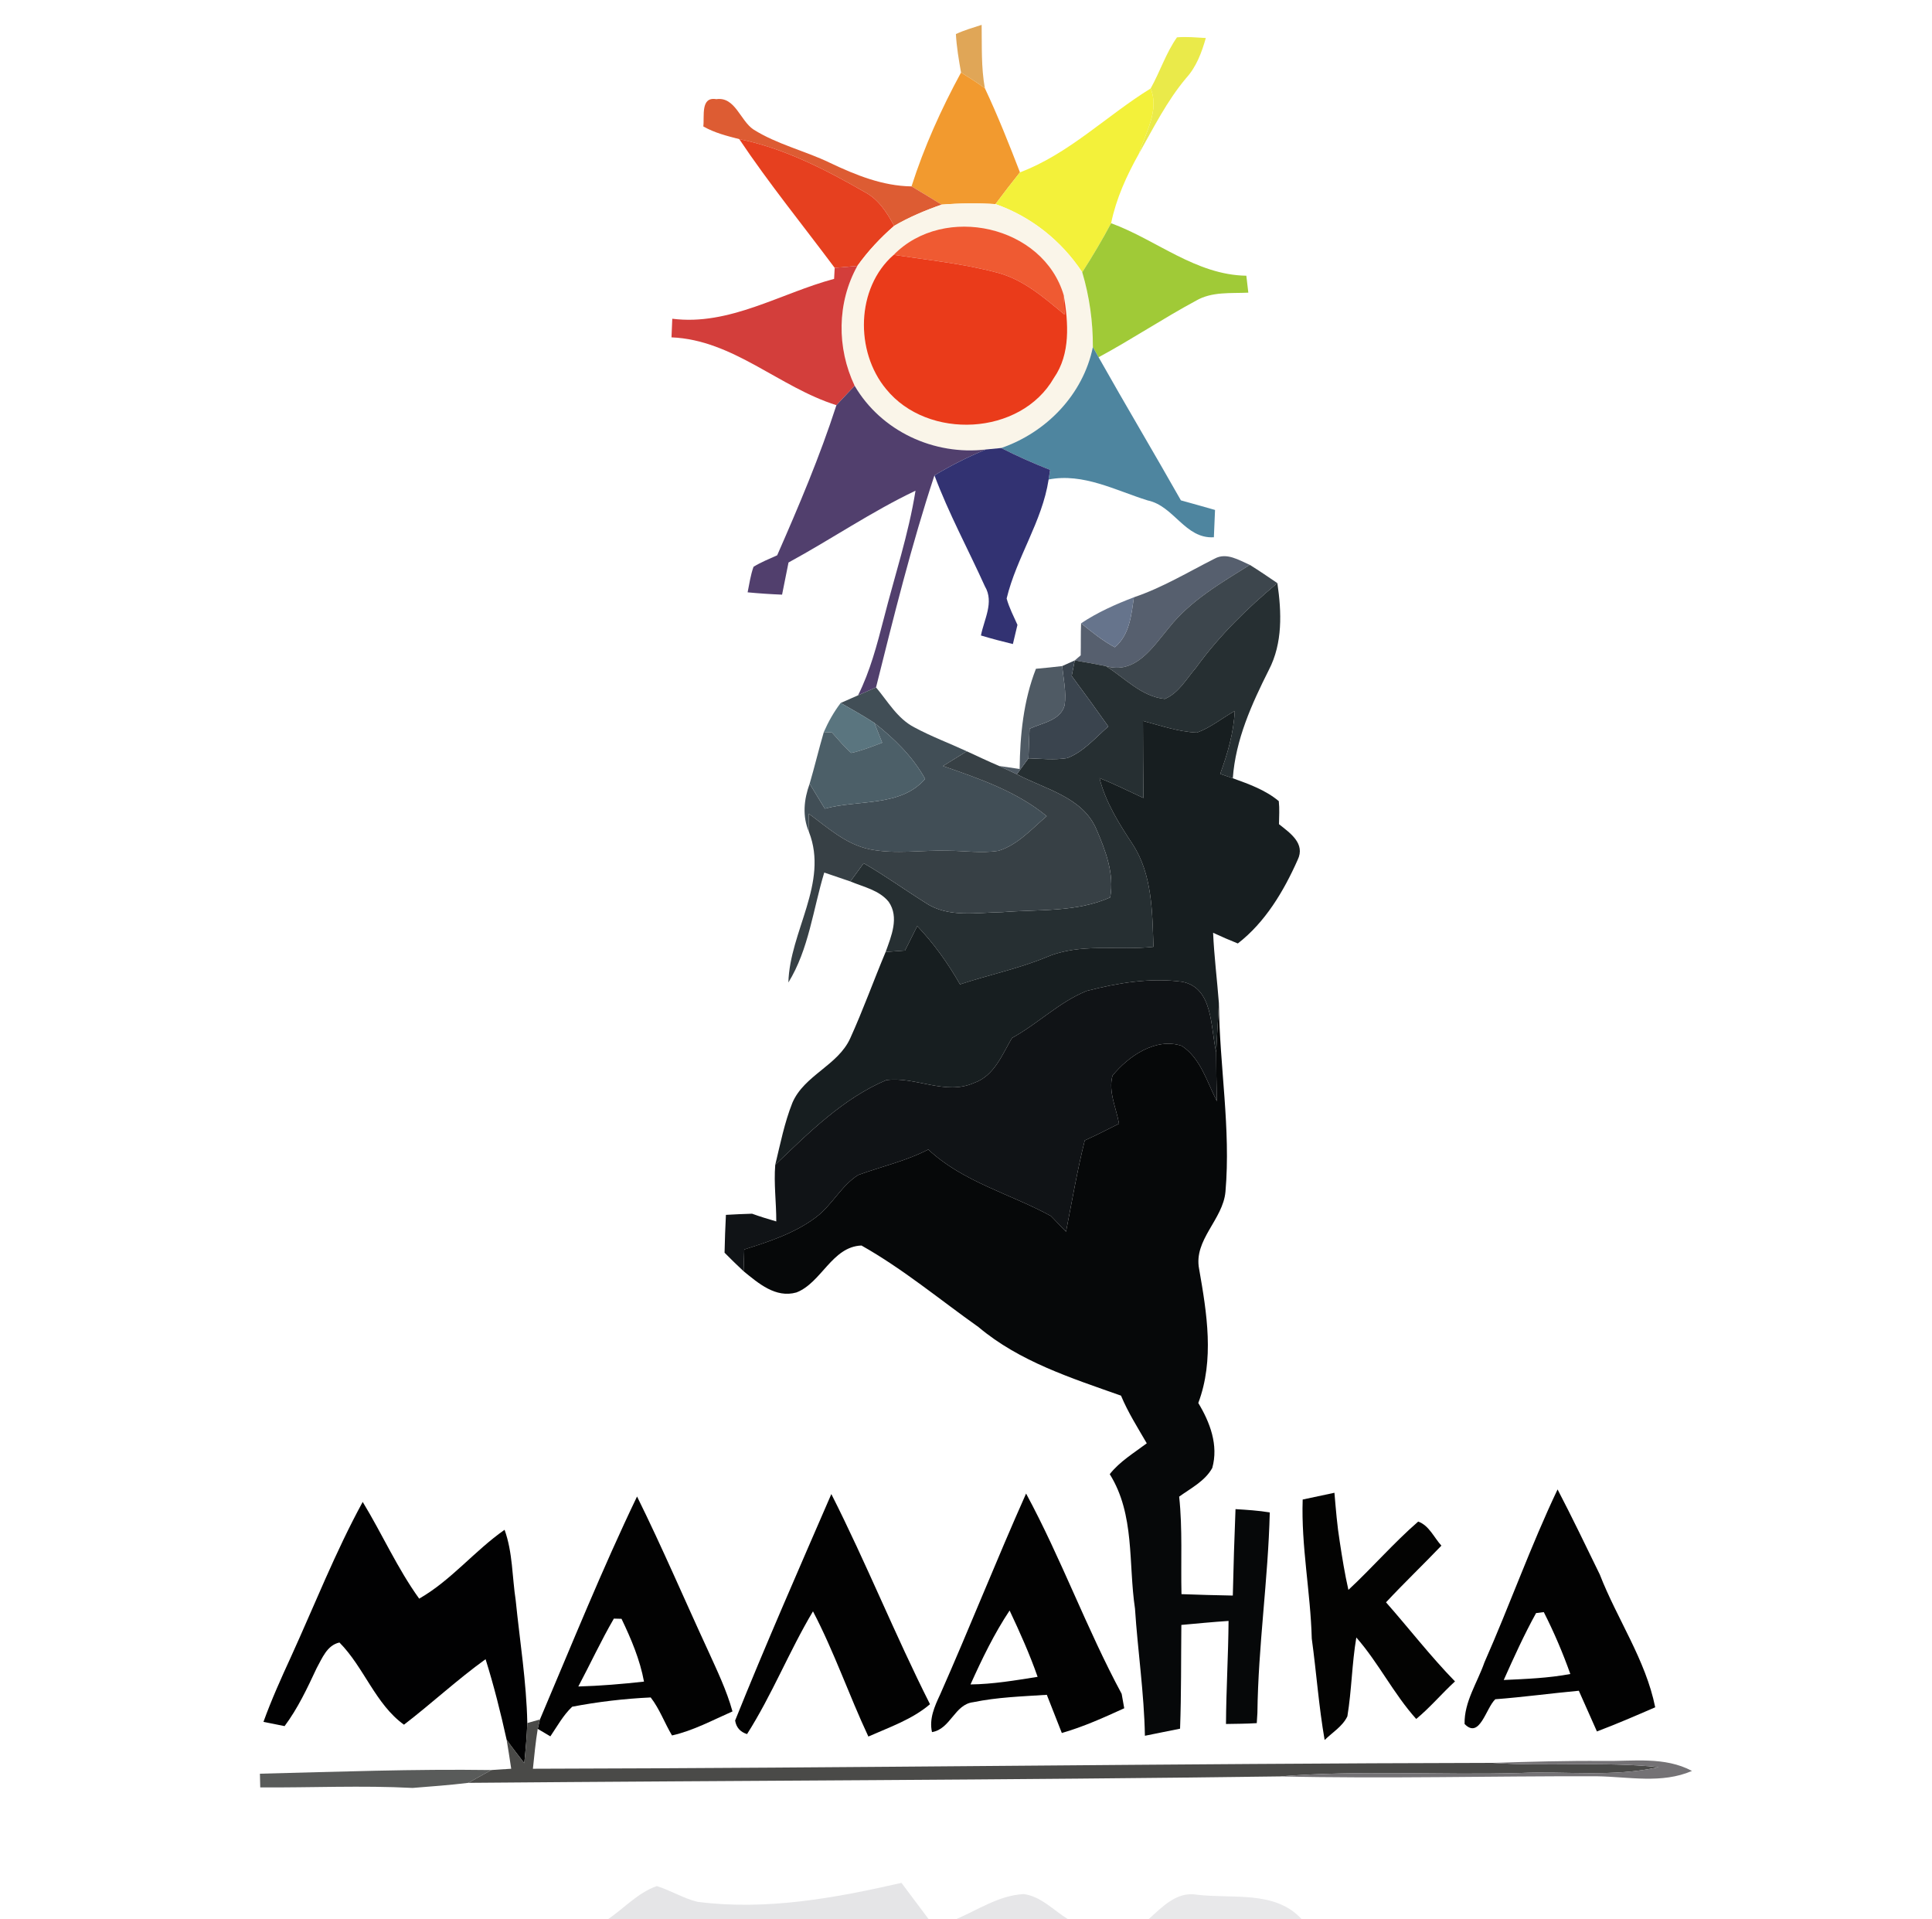 <?xml version="1.0" encoding="UTF-8" ?>
<!DOCTYPE svg PUBLIC "-//W3C//DTD SVG 1.1//EN" "http://www.w3.org/Graphics/SVG/1.1/DTD/svg11.dtd">
<svg width="300pt" height="298pt" viewBox="0 0 300 298" version="1.1" xmlns="http://www.w3.org/2000/svg">
<g id="#eef1f2ff">
</g>
<g id="#f2f4f6ff">
</g>
<g id="#e0a657ff">
<path fill="#e0a657" opacity="1.00" d=" M 148.43 5.29 C 149.71 4.69 151.08 4.30 152.43 3.86 C 152.48 7.14 152.34 10.45 152.93 13.70 C 151.73 12.83 150.48 12.03 149.23 11.26 C 148.88 9.28 148.54 7.29 148.43 5.29 Z" />
</g>
<g id="#eaea4aff">
<path fill="#eaea4a" opacity="1.00" d=" M 182.76 5.80 C 184.25 5.67 185.75 5.82 187.24 5.90 C 186.60 8.15 185.77 10.39 184.17 12.14 C 181.18 15.70 179.11 19.87 176.84 23.88 C 177.84 20.66 180.08 17.16 178.67 13.74 C 180.13 11.14 181.04 8.24 182.76 5.80 Z" />
</g>
<g id="#f29a2fff">
<path fill="#f29a2f" opacity="1.00" d=" M 149.23 11.26 C 150.48 12.03 151.73 12.83 152.93 13.70 C 154.94 17.97 156.68 22.36 158.38 26.76 C 157.08 28.38 155.82 30.03 154.58 31.69 C 151.79 31.52 149.00 31.55 146.22 31.77 C 144.67 30.81 143.11 29.87 141.54 28.94 C 143.50 22.80 146.16 16.91 149.23 11.26 Z" />
</g>
<g id="#f3f13aff">
<path fill="#f3f13a" opacity="1.00" d=" M 178.67 13.74 C 180.08 17.16 177.84 20.66 176.84 23.88 C 174.94 27.27 173.32 30.83 172.53 34.66 C 171.15 37.26 169.64 39.79 168.05 42.27 C 164.83 37.39 160.10 33.62 154.58 31.69 C 155.82 30.03 157.08 28.38 158.38 26.76 C 166.01 23.88 171.82 17.96 178.67 13.74 Z" />
</g>
<g id="#dd5c33ff">
<path fill="#dd5c33" opacity="1.00" d=" M 109.21 19.63 C 109.41 18.06 108.74 14.96 111.23 15.40 C 114.15 14.97 114.94 18.73 116.99 20.10 C 120.66 22.42 124.98 23.40 128.87 25.28 C 132.87 27.18 137.05 28.88 141.54 28.94 C 143.11 29.87 144.67 30.81 146.22 31.77 C 143.67 32.66 141.17 33.71 138.84 35.07 C 137.74 33.02 136.43 30.96 134.31 29.84 C 128.18 26.32 121.77 23.02 114.79 21.60 C 112.88 21.11 110.93 20.62 109.21 19.63 Z" />
</g>
<g id="#e6401fff">
<path fill="#e6401f" opacity="1.00" d=" M 114.79 21.60 C 121.77 23.02 128.18 26.32 134.31 29.84 C 136.43 30.96 137.74 33.02 138.84 35.07 C 136.71 36.92 134.77 38.99 133.13 41.29 C 131.96 41.39 130.78 41.49 129.61 41.59 C 124.65 34.94 119.41 28.50 114.79 21.60 Z" />
</g>
<g id="#faf5e9ff">
<path fill="#faf5e9" opacity="1.00" d=" M 138.84 35.07 C 141.17 33.71 143.67 32.66 146.22 31.77 C 149.00 31.55 151.79 31.52 154.58 31.69 C 160.10 33.62 164.83 37.39 168.05 42.27 C 169.17 46.04 169.72 49.96 169.70 53.89 C 168.19 61.26 162.49 67.14 155.47 69.56 C 154.87 69.62 153.68 69.73 153.09 69.79 C 145.03 70.74 136.83 66.95 132.71 59.90 C 129.92 54.01 129.95 47.02 133.13 41.29 C 134.77 38.99 136.71 36.92 138.84 35.07 M 138.77 39.57 C 132.90 44.70 132.74 54.59 137.61 60.43 C 144.05 68.36 158.47 67.71 163.65 58.68 C 166.26 54.94 165.89 50.14 165.19 45.88 C 162.02 35.00 146.59 31.59 138.77 39.57 Z" />
</g>
<g id="#a0ca37ff">
<path fill="#a0ca37" opacity="1.00" d=" M 168.05 42.27 C 169.64 39.79 171.15 37.26 172.53 34.66 C 179.60 37.25 185.68 42.69 193.53 42.81 C 193.63 43.69 193.74 44.56 193.84 45.44 C 191.11 45.57 188.19 45.25 185.73 46.68 C 180.59 49.45 175.73 52.70 170.59 55.47 C 170.37 55.07 169.92 54.29 169.70 53.89 C 169.72 49.96 169.17 46.04 168.05 42.27 Z" />
</g>
<g id="#ef5a32ff">
<path fill="#ef5a32" opacity="1.00" d=" M 138.77 39.57 C 146.59 31.59 162.02 35.00 165.19 45.88 C 165.21 46.62 165.27 48.10 165.29 48.84 C 162.14 46.23 158.93 43.40 154.86 42.34 C 149.60 40.93 144.15 40.39 138.77 39.57 Z" />
</g>
<g id="#ea3b1aff">
<path fill="#ea3b1a" opacity="1.00" d=" M 137.61 60.43 C 132.74 54.59 132.90 44.70 138.77 39.57 C 144.15 40.39 149.60 40.93 154.86 42.34 C 158.93 43.40 162.14 46.23 165.29 48.84 C 165.27 48.10 165.21 46.62 165.19 45.88 C 165.89 50.14 166.26 54.94 163.65 58.68 C 158.47 67.71 144.05 68.36 137.61 60.43 Z" />
</g>
<g id="#d33e3bff">
<path fill="#d33e3b" opacity="1.00" d=" M 129.61 41.59 C 130.78 41.49 131.96 41.39 133.13 41.29 C 129.95 47.02 129.92 54.01 132.71 59.90 C 131.76 60.90 130.82 61.90 129.88 62.91 C 121.01 60.14 113.87 52.78 104.27 52.38 C 104.31 51.42 104.35 50.45 104.39 49.49 C 113.28 50.62 121.20 45.52 129.52 43.30 C 129.54 42.87 129.58 42.02 129.61 41.59 Z" />
</g>
<g id="#4e859fff">
<path fill="#4e859f" opacity="1.00" d=" M 169.70 53.89 C 169.92 54.29 170.37 55.07 170.59 55.47 C 174.78 62.91 179.16 70.25 183.37 77.69 C 185.13 78.18 186.90 78.67 188.67 79.18 C 188.61 80.59 188.55 82.01 188.49 83.42 C 184.00 83.69 182.32 78.56 178.21 77.70 C 173.22 76.15 168.21 73.40 162.83 74.45 C 162.89 74.08 163.00 73.34 163.06 72.96 C 160.48 71.94 157.94 70.83 155.47 69.56 C 162.49 67.14 168.19 61.26 169.70 53.89 Z" />
</g>
<g id="#e5e5e5ff">
</g>
<g id="#513f6dff">
<path fill="#513f6d" opacity="1.00" d=" M 129.88 62.91 C 130.82 61.90 131.76 60.90 132.71 59.90 C 136.83 66.95 145.03 70.74 153.09 69.79 C 150.33 70.93 147.66 72.27 145.10 73.81 C 141.53 84.61 138.79 95.70 136.03 106.73 C 135.10 107.14 134.17 107.55 133.24 107.96 C 135.12 104.20 136.18 100.12 137.23 96.07 C 138.91 89.46 141.08 82.95 142.16 76.19 C 135.33 79.44 129.08 83.73 122.44 87.34 C 122.11 89.00 121.77 90.67 121.44 92.33 C 119.65 92.26 117.87 92.14 116.09 91.97 C 116.36 90.64 116.55 89.28 117.01 88.00 C 118.17 87.29 119.44 86.78 120.68 86.22 C 124.04 78.57 127.31 70.86 129.88 62.91 Z" />
</g>
<g id="#e7e7e7ff">
</g>
<g id="#323272ff">
<path fill="#323272" opacity="1.00" d=" M 153.09 69.79 C 153.68 69.73 154.87 69.62 155.47 69.56 C 157.94 70.83 160.48 71.94 163.06 72.96 C 163.00 73.34 162.89 74.08 162.83 74.45 C 161.83 80.99 157.84 86.56 156.31 92.93 C 156.70 94.36 157.39 95.67 157.99 97.02 C 157.82 97.76 157.46 99.25 157.28 100.00 C 155.61 99.60 153.95 99.16 152.32 98.67 C 152.80 96.18 154.40 93.50 152.94 91.05 C 150.34 85.30 147.32 79.73 145.10 73.81 C 147.66 72.27 150.33 70.93 153.09 69.79 Z" />
</g>
<g id="#565f6eff">
<path fill="#565f6e" opacity="1.00" d=" M 188.63 86.73 C 190.46 85.73 192.40 86.98 194.07 87.71 C 189.58 90.52 184.85 93.25 181.51 97.47 C 178.99 100.48 176.33 104.78 171.71 103.42 C 170.11 103.10 168.50 102.81 166.89 102.54 C 167.12 102.34 167.58 101.95 167.81 101.75 C 167.85 100.09 167.80 98.43 167.87 96.78 C 169.54 98.12 171.21 99.49 173.11 100.50 C 175.40 98.58 175.68 95.49 176.07 92.74 C 180.49 91.25 184.49 88.82 188.63 86.73 Z" />
</g>
<g id="#3d464dff">
<path fill="#3d464d" opacity="1.00" d=" M 181.51 97.47 C 184.85 93.25 189.58 90.52 194.07 87.71 C 195.53 88.61 196.93 89.58 198.35 90.54 C 193.67 94.43 189.30 98.73 185.72 103.67 C 184.24 105.38 183.03 107.62 180.87 108.52 C 177.25 108.17 174.65 105.25 171.71 103.42 C 176.33 104.78 178.99 100.48 181.51 97.47 Z" />
</g>
<g id="#262f32ff">
<path fill="#262f32" opacity="1.00" d=" M 185.72 103.67 C 189.30 98.73 193.67 94.43 198.35 90.54 C 199.01 95.04 199.19 99.85 197.03 104.01 C 194.37 109.31 191.86 114.83 191.43 120.84 C 190.78 120.61 190.12 120.38 189.47 120.16 C 190.62 117.01 191.57 113.76 191.73 110.39 C 189.77 111.50 187.99 112.97 185.86 113.75 C 182.99 113.63 180.24 112.66 177.48 111.94 C 177.49 115.93 177.51 119.92 177.55 123.90 C 175.28 122.85 173.05 121.73 170.73 120.81 C 171.68 124.59 173.76 127.87 175.88 131.09 C 178.94 135.79 178.92 141.61 179.11 147.01 C 173.59 147.63 167.76 146.36 162.51 148.61 C 158.16 150.41 153.53 151.36 149.07 152.84 C 147.21 149.58 145.02 146.51 142.43 143.79 C 141.80 145.05 141.16 146.32 140.53 147.59 C 139.78 147.64 138.27 147.75 137.52 147.81 C 138.40 145.37 139.66 142.43 138.00 140.03 C 136.54 138.21 134.09 137.72 132.04 136.86 C 132.73 135.92 133.41 134.97 134.11 134.03 C 137.42 135.94 140.53 138.18 143.77 140.21 C 147.27 142.54 151.67 141.68 155.61 141.63 C 161.22 141.18 167.14 141.68 172.39 139.34 C 173.06 135.68 171.66 132.02 170.23 128.72 C 168.08 123.73 162.25 122.54 157.89 120.21 C 158.49 119.38 159.09 118.56 159.70 117.74 C 161.70 117.81 163.72 118.03 165.71 117.71 C 168.27 116.73 170.08 114.55 172.10 112.80 C 170.23 110.16 168.33 107.54 166.41 104.95 C 166.53 104.35 166.77 103.14 166.89 102.54 C 168.50 102.81 170.11 103.10 171.71 103.42 C 174.65 105.25 177.25 108.17 180.87 108.52 C 183.03 107.62 184.24 105.38 185.72 103.67 Z" />
</g>
<g id="#66748cff">
<path fill="#66748c" opacity="1.00" d=" M 167.87 96.78 C 170.41 95.08 173.22 93.83 176.07 92.74 C 175.68 95.49 175.40 98.58 173.11 100.50 C 171.21 99.49 169.54 98.12 167.87 96.78 Z" />
</g>
<g id="#3a444eff">
<path fill="#3a444e" opacity="1.00" d=" M 164.93 103.42 C 165.42 103.20 166.40 102.76 166.89 102.54 C 166.77 103.14 166.53 104.35 166.41 104.95 C 168.33 107.54 170.23 110.16 172.10 112.80 C 170.08 114.55 168.27 116.73 165.71 117.71 C 163.72 118.03 161.70 117.81 159.70 117.74 C 159.75 116.21 159.80 114.68 159.87 113.15 C 161.81 112.24 164.67 111.90 165.32 109.49 C 165.60 107.46 165.14 105.43 164.93 103.42 Z" />
</g>
<g id="#4f5a64ff">
<path fill="#4f5a64" opacity="1.00" d=" M 160.86 103.84 C 162.22 103.72 163.57 103.58 164.93 103.42 C 165.14 105.43 165.60 107.46 165.32 109.49 C 164.67 111.90 161.81 112.24 159.87 113.15 C 159.80 114.68 159.75 116.21 159.70 117.74 C 159.09 118.56 158.49 119.38 157.89 120.21 C 156.97 119.78 156.06 119.35 155.14 118.93 C 155.94 119.05 157.53 119.29 158.33 119.40 C 158.39 114.12 158.92 108.80 160.86 103.84 Z" />
</g>
<g id="#414e56ff">
<path fill="#414e56" opacity="1.00" d=" M 133.24 107.96 C 134.17 107.55 135.10 107.14 136.03 106.73 C 137.87 108.92 139.36 111.59 141.99 112.94 C 144.62 114.36 147.42 115.40 150.12 116.65 C 148.89 117.41 147.66 118.17 146.43 118.94 C 152.07 120.90 157.84 122.87 162.53 126.72 C 160.21 128.70 158.05 131.17 155.05 132.10 C 152.45 132.52 149.82 132.10 147.21 132.09 C 143.18 131.97 139.11 132.67 135.11 131.88 C 131.40 131.14 128.53 128.51 125.58 126.33 C 125.59 127.05 125.61 128.48 125.62 129.19 C 124.56 126.74 124.83 124.14 125.72 121.69 C 126.51 122.98 127.30 124.27 128.08 125.56 C 133.22 124.13 139.87 125.34 143.65 120.94 C 141.74 117.48 138.85 114.67 135.77 112.25 C 134.07 111.14 132.30 110.15 130.54 109.15 C 131.22 108.85 132.56 108.26 133.24 107.96 Z" />
</g>
<g id="#5a757fff">
<path fill="#5a757f" opacity="1.00" d=" M 127.92 113.67 C 128.62 112.07 129.48 110.54 130.54 109.15 C 132.30 110.15 134.07 111.14 135.77 112.25 C 136.17 113.27 136.58 114.30 136.99 115.32 C 135.41 115.91 133.83 116.55 132.18 116.91 C 131.08 115.94 130.15 114.82 129.18 113.73 C 128.87 113.72 128.23 113.69 127.92 113.67 Z" />
</g>
<g id="#171e20ff">
<path fill="#171e20" opacity="1.00" d=" M 185.86 113.75 C 187.99 112.97 189.77 111.50 191.73 110.39 C 191.57 113.76 190.62 117.01 189.47 120.16 C 190.12 120.38 190.78 120.61 191.43 120.84 C 193.92 121.74 196.51 122.66 198.57 124.39 C 198.70 125.57 198.62 126.77 198.60 127.97 C 200.31 129.33 202.74 130.97 201.50 133.51 C 199.35 138.35 196.46 143.21 192.21 146.49 C 190.91 145.97 189.63 145.42 188.37 144.83 C 188.53 148.48 188.99 152.11 189.27 155.76 C 189.17 158.29 188.95 160.82 188.85 163.36 C 187.95 159.59 188.44 153.38 183.57 152.44 C 178.61 151.77 173.54 152.62 168.74 153.86 C 164.47 155.58 161.16 158.97 157.14 161.16 C 155.61 163.77 154.37 167.06 151.25 168.14 C 146.80 170.14 142.14 167.09 137.61 167.71 C 130.88 170.57 125.59 175.87 120.38 180.86 C 121.16 177.62 121.81 174.33 123.04 171.23 C 124.88 166.94 130.10 165.45 132.02 161.22 C 134.02 156.82 135.65 152.26 137.52 147.81 C 138.27 147.75 139.78 147.64 140.53 147.59 C 141.16 146.32 141.80 145.05 142.43 143.79 C 145.02 146.51 147.21 149.58 149.07 152.84 C 153.53 151.36 158.16 150.41 162.51 148.61 C 167.76 146.36 173.59 147.63 179.11 147.01 C 178.92 141.61 178.94 135.79 175.88 131.09 C 173.76 127.87 171.68 124.59 170.73 120.81 C 173.05 121.73 175.28 122.85 177.55 123.90 C 177.51 119.92 177.49 115.93 177.48 111.94 C 180.24 112.66 182.99 113.63 185.86 113.75 Z" />
</g>
<g id="#4c5f68ff">
<path fill="#4c5f68" opacity="1.00" d=" M 135.77 112.25 C 138.85 114.67 141.74 117.48 143.65 120.94 C 139.87 125.34 133.22 124.13 128.08 125.56 C 127.30 124.27 126.51 122.98 125.72 121.69 C 126.50 119.03 127.14 116.33 127.92 113.67 C 128.23 113.69 128.87 113.72 129.18 113.73 C 130.15 114.82 131.08 115.94 132.18 116.91 C 133.83 116.55 135.41 115.91 136.99 115.32 C 136.58 114.30 136.17 113.27 135.77 112.25 Z" />
</g>
<g id="#374045ff">
<path fill="#374045" opacity="1.00" d=" M 146.43 118.94 C 147.66 118.17 148.89 117.41 150.12 116.65 C 151.79 117.42 153.45 118.21 155.14 118.93 C 156.06 119.35 156.97 119.78 157.89 120.21 C 162.25 122.54 168.08 123.73 170.23 128.72 C 171.66 132.02 173.06 135.68 172.39 139.34 C 167.14 141.68 161.22 141.18 155.61 141.63 C 151.67 141.68 147.27 142.54 143.77 140.21 C 140.53 138.18 137.42 135.94 134.11 134.03 C 133.41 134.97 132.73 135.92 132.04 136.86 C 130.69 136.39 129.34 135.93 127.99 135.48 C 126.25 141.20 125.60 147.38 122.42 152.55 C 122.62 144.63 128.70 137.10 125.62 129.19 C 125.61 128.48 125.59 127.05 125.58 126.33 C 128.53 128.51 131.40 131.14 135.11 131.88 C 139.11 132.67 143.18 131.97 147.21 132.09 C 149.82 132.10 152.45 132.52 155.05 132.10 C 158.05 131.17 160.21 128.70 162.53 126.72 C 157.84 122.87 152.07 120.90 146.43 118.94 Z" />
</g>
<g id="#101316ff">
<path fill="#101316" opacity="1.00" d=" M 168.74 153.86 C 173.54 152.62 178.61 151.77 183.57 152.44 C 188.44 153.38 187.95 159.59 188.85 163.36 C 188.86 165.90 188.89 168.44 188.96 170.99 C 187.42 168.00 186.44 164.32 183.50 162.39 C 179.46 161.05 175.21 163.99 172.75 167.01 C 172.06 169.48 173.34 172.04 173.76 174.47 C 172.00 175.36 170.24 176.26 168.44 177.07 C 167.27 181.75 166.46 186.51 165.53 191.24 C 164.75 190.43 163.97 189.62 163.19 188.81 C 156.85 185.34 149.53 183.53 144.14 178.48 C 140.69 180.28 136.88 181.11 133.26 182.44 C 130.61 184.11 129.19 187.15 126.68 189.02 C 123.40 191.48 119.44 192.78 115.57 194.00 C 115.53 195.13 115.50 196.25 115.46 197.38 C 114.45 196.45 113.48 195.48 112.51 194.51 C 112.55 192.55 112.62 190.58 112.72 188.63 C 114.07 188.55 115.42 188.49 116.78 188.45 C 118.01 188.90 119.28 189.28 120.54 189.65 C 120.55 186.71 120.14 183.79 120.38 180.86 C 125.59 175.87 130.88 170.57 137.61 167.71 C 142.14 167.09 146.80 170.14 151.25 168.14 C 154.37 167.06 155.61 163.77 157.14 161.16 C 161.16 158.97 164.47 155.58 168.74 153.86 Z" />
</g>
<g id="#edeef0ff">
</g>
<g id="#060809ff">
<path fill="#060809" opacity="1.00" d=" M 189.27 155.76 C 189.37 165.53 191.14 175.26 190.29 185.03 C 189.90 189.39 185.31 192.50 186.20 197.04 C 187.40 203.88 188.59 211.14 186.07 217.84 C 187.89 220.85 189.23 224.38 188.24 227.93 C 187.11 229.97 184.93 231.06 183.10 232.38 C 183.64 237.41 183.34 242.47 183.46 247.52 C 186.11 247.62 188.77 247.69 191.43 247.74 C 191.53 243.26 191.67 238.79 191.85 234.32 C 193.62 234.43 195.40 234.54 197.17 234.83 C 196.92 245.22 195.37 255.55 195.25 265.96 C 195.23 266.36 195.18 267.16 195.15 267.55 C 193.56 267.65 191.96 267.65 190.37 267.68 C 190.40 262.34 190.73 257.01 190.77 251.68 C 188.32 251.84 185.88 252.08 183.44 252.30 C 183.38 257.67 183.44 263.04 183.24 268.41 C 181.41 268.76 179.60 269.16 177.78 269.51 C 177.66 262.89 176.67 256.35 176.24 249.76 C 175.19 242.75 176.25 235.18 172.32 228.89 C 173.88 226.91 176.08 225.60 178.07 224.10 C 176.66 221.67 175.15 219.29 174.07 216.70 C 166.36 213.97 158.32 211.42 151.95 206.06 C 145.93 201.79 140.20 197.01 133.77 193.39 C 129.19 193.56 127.56 199.19 123.66 200.68 C 120.44 201.59 117.76 199.25 115.46 197.38 C 115.50 196.25 115.53 195.13 115.57 194.00 C 119.44 192.78 123.40 191.48 126.68 189.02 C 129.19 187.15 130.61 184.11 133.26 182.44 C 136.88 181.11 140.69 180.28 144.14 178.48 C 149.53 183.53 156.85 185.34 163.19 188.81 C 163.97 189.62 164.75 190.43 165.53 191.24 C 166.46 186.51 167.27 181.75 168.44 177.07 C 170.24 176.26 172.00 175.36 173.76 174.47 C 173.34 172.04 172.06 169.48 172.75 167.01 C 175.21 163.99 179.46 161.05 183.50 162.39 C 186.44 164.32 187.42 168.00 188.96 170.99 C 188.89 168.44 188.86 165.90 188.85 163.36 C 188.95 160.82 189.17 158.29 189.27 155.76 Z" />
</g>
<g id="#dddddeff">
</g>
<g id="#e5e8eaff">
</g>
<g id="#e9e9ebff">
</g>
<g id="#ffffffff">
</g>
<g id="#020202ff">
<path fill="#020202" opacity="1.00" d=" M 129.09 231.98 C 134.52 242.70 138.99 253.88 144.41 264.61 C 141.63 266.98 138.13 268.17 134.84 269.63 C 131.83 263.21 129.53 256.47 126.24 250.19 C 122.54 256.39 119.88 263.16 116.00 269.25 C 114.94 268.92 114.32 268.21 114.15 267.14 C 118.90 255.33 124.03 243.66 129.09 231.98 Z" />
<path fill="#020202" opacity="1.00" d=" M 159.33 231.90 C 164.80 242.01 168.72 252.88 174.17 263.00 C 174.27 263.56 174.47 264.68 174.57 265.24 C 171.41 266.68 168.23 268.12 164.88 269.08 C 164.11 267.10 163.33 265.12 162.55 263.15 C 158.72 263.40 154.87 263.52 151.11 264.30 C 148.22 264.63 147.61 268.47 144.72 268.94 C 144.25 266.87 145.13 264.93 145.98 263.11 C 150.56 252.76 154.72 242.23 159.33 231.90 M 150.70 261.54 C 154.20 261.50 157.66 260.91 161.12 260.36 C 159.89 256.84 158.36 253.43 156.77 250.06 C 154.37 253.67 152.48 257.59 150.70 261.54 Z" />
<path fill="#020202" opacity="1.00" d=" M 230.50 258.12 C 234.43 249.23 237.68 240.04 241.86 231.26 C 244.13 235.61 246.25 240.04 248.41 244.46 C 251.11 251.41 255.54 257.72 257.02 265.09 C 254.02 266.39 251.02 267.69 247.97 268.84 C 247.02 266.73 246.09 264.63 245.16 262.52 C 240.83 262.92 236.52 263.51 232.19 263.84 C 230.73 265.20 229.77 270.10 227.42 267.68 C 227.34 264.25 229.41 261.26 230.50 258.12 M 238.52 250.46 C 236.66 253.83 235.07 257.34 233.50 260.85 C 236.95 260.69 240.43 260.56 243.84 259.92 C 242.67 256.63 241.30 253.42 239.72 250.31 C 239.42 250.35 238.82 250.42 238.52 250.46 Z" />
<path fill="#020202" opacity="1.00" d=" M 83.84 266.98 C 88.76 255.40 93.47 243.70 98.92 232.36 C 102.81 240.22 106.25 248.29 109.93 256.25 C 111.33 259.35 112.83 262.43 113.74 265.73 C 110.66 267.08 107.65 268.72 104.35 269.46 C 103.19 267.52 102.43 265.35 101.04 263.56 C 96.96 263.75 92.86 264.23 88.85 265.00 C 87.45 266.32 86.53 268.03 85.46 269.60 C 84.97 269.31 83.99 268.73 83.50 268.44 C 83.58 268.08 83.75 267.34 83.84 266.98 M 95.32 251.32 C 93.33 254.75 91.66 258.36 89.80 261.86 C 93.21 261.76 96.61 261.48 100.00 261.10 C 99.37 257.68 98.00 254.46 96.51 251.35 C 96.21 251.34 95.61 251.33 95.32 251.32 Z" />
</g>
<g id="#030302ff">
<path fill="#030302" opacity="1.00" d=" M 202.28 232.83 C 203.92 232.49 205.56 232.13 207.21 231.78 C 207.43 234.33 207.63 236.88 208.04 239.41 C 208.42 241.90 208.82 244.40 209.38 246.86 C 213.08 243.42 216.40 239.57 220.22 236.25 C 221.92 236.87 222.66 238.72 223.82 239.99 C 220.99 242.95 218.02 245.79 215.22 248.79 C 218.81 252.86 222.13 257.17 225.93 261.07 C 223.87 262.96 222.07 265.12 219.91 266.90 C 216.40 263.00 214.07 258.20 210.61 254.25 C 209.92 258.31 209.89 262.44 209.22 266.49 C 208.48 268.05 206.89 268.99 205.69 270.17 C 204.78 264.95 204.41 259.66 203.69 254.42 C 203.50 247.20 202.03 240.07 202.28 232.83 Z" />
</g>
<g id="#010102ff">
<path fill="#010102" opacity="1.00" d=" M 45.17 257.28 C 48.84 249.23 52.08 240.97 56.32 233.20 C 59.33 238.15 61.69 243.50 65.09 248.22 C 70.06 245.38 73.68 240.79 78.35 237.53 C 79.62 241.04 79.52 244.84 80.08 248.50 C 80.72 254.84 81.75 261.15 81.88 267.53 C 81.81 269.61 81.62 271.69 81.41 273.76 C 80.48 272.56 79.55 271.36 78.67 270.13 C 77.74 265.92 76.69 261.73 75.40 257.62 C 71.00 260.79 67.03 264.49 62.73 267.79 C 58.30 264.61 56.53 258.88 52.71 255.03 C 50.77 255.45 50.02 257.49 49.16 259.03 C 47.71 262.13 46.25 265.25 44.19 268.01 C 43.37 267.84 41.73 267.51 40.91 267.35 C 42.15 263.92 43.65 260.59 45.17 257.28 Z" />
</g>
<g id="#ebebecff">
</g>
<g id="#ebebeeff">
</g>
<g id="#edeeefff">
</g>
<g id="#e0e1e4ff">
</g>
<g id="#ced0d2ff">
</g>
<g id="#dfdfe2ff">
</g>
<g id="#4a4a48ff">
<path fill="#4a4a48" opacity="1.00" d=" M 81.88 267.53 C 82.37 267.39 83.35 267.12 83.84 266.98 C 83.75 267.34 83.58 268.08 83.50 268.44 C 83.16 270.49 82.97 272.56 82.75 274.63 C 132.43 274.52 182.10 273.82 231.78 273.72 C 240.36 274.31 248.98 273.48 257.55 274.38 C 250.46 275.97 243.18 274.97 236.00 275.29 C 223.59 275.65 211.15 274.82 198.76 275.82 C 156.75 276.39 114.73 276.46 72.72 276.82 C 73.92 276.17 75.10 275.47 76.30 274.83 C 77.07 274.78 78.61 274.68 79.38 274.63 C 79.15 273.12 78.93 271.62 78.67 270.13 C 79.55 271.36 80.48 272.56 81.41 273.76 C 81.62 271.69 81.81 269.61 81.88 267.53 Z" />
</g>
<g id="#747275ff">
<path fill="#747275" opacity="1.00" d=" M 231.78 273.72 C 237.52 273.54 243.26 273.37 249.00 273.42 C 253.60 273.49 258.49 272.70 262.73 274.97 C 258.03 277.00 252.91 275.87 247.98 275.80 C 231.58 275.75 215.16 276.20 198.76 275.82 C 211.15 274.82 223.59 275.65 236.00 275.29 C 243.18 274.97 250.46 275.97 257.55 274.38 C 248.98 273.48 240.36 274.31 231.78 273.72 Z" />
</g>
<g id="#595b5aff">
<path fill="#595b5a" opacity="1.00" d=" M 40.36 275.40 C 52.34 275.10 64.31 274.66 76.30 274.83 C 75.10 275.47 73.92 276.17 72.72 276.82 C 69.85 277.17 66.96 277.38 64.07 277.61 C 56.19 277.20 48.30 277.58 40.41 277.53 C 40.40 276.99 40.37 275.93 40.36 275.40 Z" />
</g>
<g id="#e5e5e7ff">
<path fill="#e5e5e7" opacity="1.00" d=" M 101.99 292.85 C 104.15 293.52 106.09 294.75 108.29 295.29 C 118.94 296.67 129.61 294.72 139.98 292.35 C 141.39 294.23 142.80 296.12 144.21 298.00 L 94.40 298.00 C 96.92 296.29 99.07 293.86 101.99 292.85 Z" />
</g>
<g id="#e6e6e8ff">
<path fill="#e6e6e8" opacity="1.00" d=" M 148.44 298.00 C 151.86 296.53 155.14 294.29 158.96 294.09 C 161.66 294.44 163.62 296.64 165.85 298.00 L 148.44 298.00 Z" />
</g>
<g id="#e8e8eaff">
<path fill="#e8e8ea" opacity="1.00" d=" M 178.34 298.00 C 180.46 296.11 182.72 293.63 185.87 294.19 C 191.34 294.86 198.02 293.46 202.13 298.00 L 178.34 298.00 Z" />
</g>
</svg>
